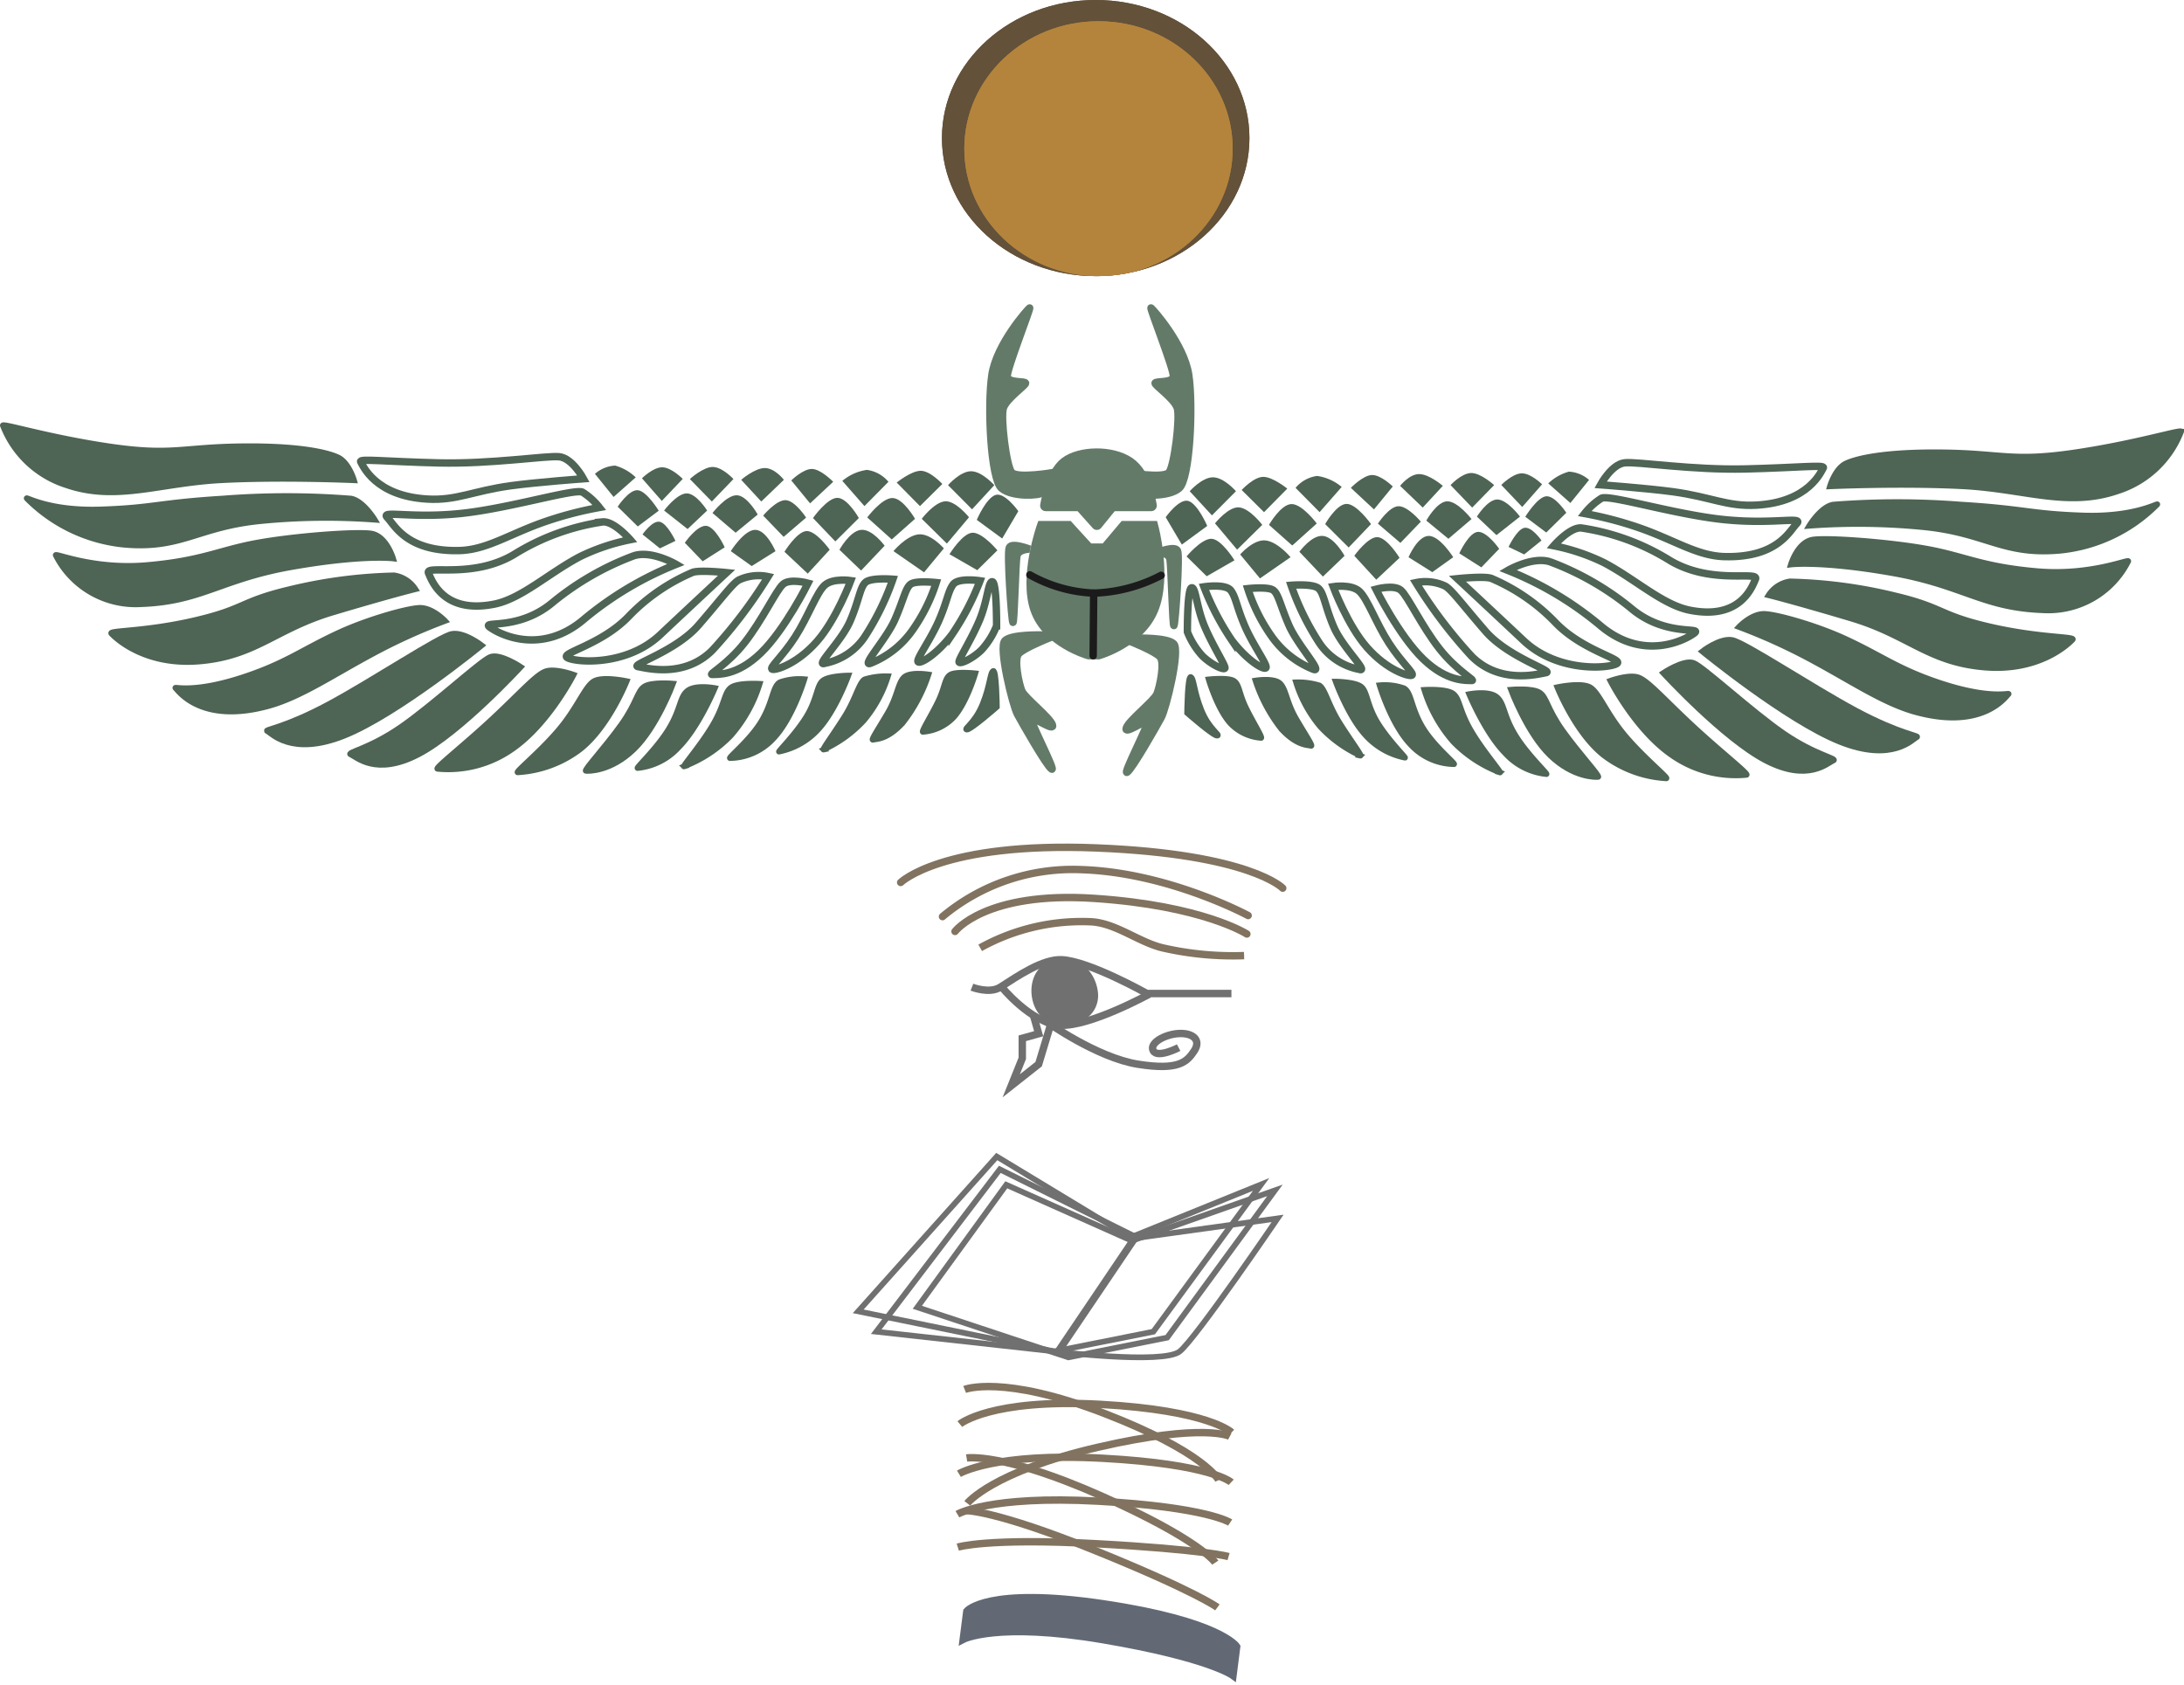 <svg xmlns="http://www.w3.org/2000/svg" width="294.609" height="227.283" viewBox="0 0 294.609 227.283">
  <g id="Media_Graphic" data-name="Media Graphic" transform="translate(-178.164 -396.617)">
    <g id="Beetle_Wing_Fonebox_twitter_video" data-name="Beetle Wing Fonebox twitter video" transform="translate(178.539 438.156)">
      <g id="Black_Beetle" data-name="Black Beetle" transform="translate(131.661 0)">
        <path id="Path_7" data-name="Path 7" d="M23.421,54.921h3.505l2.77,3.034h2.235l2.561-3.034h3.845s1.832,6.767,0,11.2S31.012,72.1,31.012,72.1H29.7s-5.589-1.547-7.138-5.982S23.421,54.921,23.421,54.921Z" transform="translate(-14.866 -25.432)" fill="#637a69" stroke="#637a69" stroke-width="1.5"/>
        <path id="Path_10" data-name="Path 10" d="M37.222,57.5" transform="translate(-12.936 -25.06)" fill="none" stroke="#637a69" stroke-width="1"/>
        <path id="Path_25" data-name="Path 25" d="M0,5" transform="translate(0 39.266)" fill="none" stroke="#637a69" stroke-width="1.5"/>
        <path id="Path_23" data-name="Path 23" d="M7.781,20.251a19.142,19.142,0,0,0,8.64,2.461,20.963,20.963,0,0,0,9.066-2.4" transform="translate(-0.891 15.764)" fill="none" stroke="#1c1b1b" stroke-linecap="round" stroke-width="1"/>
        <path id="Path_24" data-name="Path 24" d="M15.631,22.114l-.069,8.452" transform="translate(-0.136 16.362)" fill="none" stroke="#1c1b1b" stroke-linecap="round" stroke-width="1"/>
        <path id="Path_26" data-name="Path 26" d="M9.723,14.861s.643-4.286,2.629-5.793,6.272-1.615,8.646,0,2.964,5.793,2.964,5.793H18.681l-2.056,2.533-2.267-2.533Z" transform="translate(-0.702 11.809)" fill="#637a69" stroke="#637a69" stroke-linejoin="round" stroke-width="1.5"/>
        <g id="Right_Legs" data-name="Right Legs" transform="translate(19.863 32.478)">
          <path id="Path_111" data-name="Path 111" d="M-51.97,60.721c.12,0,4.107-.116,5.009.753s-1.022,8.722-1.684,9.952-3.916,6.939-4.6,7.383S-50.3,72.33-50.509,72s-3.2,1.855-2.857.832,3.741-3.648,4.131-4.589,1.092-4.227.43-4.987-4.065-2.117-4.065-2.117Z" transform="translate(53.393 -48.642)" fill="#637a69" stroke="#637a69" stroke-width="1"/>
          <path id="Path_112" data-name="Path 112" d="M-49.558,52.062s2.406-.941,2.736-.217-.293,9.762-.481,10.1-.361-8-.541-8.939S-49.558,52.062-49.558,52.062Z" transform="translate(53.765 -51.571)" fill="#637a69" stroke="#637a69" stroke-width="1"/>
        </g>
        <g id="Left_Legs" data-name="Left Legs" transform="translate(3.293 32.049)">
          <path id="Path_111-2" data-name="Path 111" d="M-48.148,60.721c-.12,0-4.107-.116-5.009.753s1.022,8.722,1.684,9.952,3.916,6.939,4.6,7.383-2.947-6.478-2.736-6.8,3.2,1.855,2.857.832-3.741-3.648-4.131-4.589-1.091-4.227-.43-4.987,4.065-2.117,4.065-2.117Z" transform="translate(53.393 -48.642)" fill="#637a69" stroke="#637a69" stroke-width="1"/>
          <path id="Path_112-2" data-name="Path 112" d="M-46.727,52.062s-2.406-.941-2.736-.217.293,9.762.481,10.1.361-8,.541-8.939S-46.727,52.062-46.727,52.062Z" transform="translate(50.285 -51.571)" fill="#637a69" stroke="#637a69" stroke-width="1"/>
        </g>
        <path id="Path_113" data-name="Path 113" d="M-53.356,49.164s5.021.875,5.747,0,1.519-7.394,1.123-8.666-3.016-3.053-3-3.375,2.387.03,2.469-.919-3.288-9.445-3.006-9.228,4.461,4.885,5.082,9.033.174,14.03-1.29,15.29-5.212.966-5.41.648S-53.356,49.164-53.356,49.164Z" transform="translate(73.26 -26.972)" fill="#637a69" stroke="#637a69" stroke-width="1"/>
        <path id="Path_114" data-name="Path 114" d="M-44.666,49.164s-5.021.875-5.747,0-1.519-7.394-1.123-8.666,3.016-3.053,3-3.375-2.387.03-2.469-.919S-47.72,26.759-48,26.976s-4.461,4.885-5.082,9.033-.174,14.03,1.29,15.29,5.212.966,5.41.648S-44.666,49.164-44.666,49.164Z" transform="translate(54.847 -26.972)" fill="#637a69" stroke="#637a69" stroke-width="1"/>
      </g>
      <g id="Right_Bottom_Wing" data-name="Right Bottom Wing" transform="translate(159.755 16.636)">
        <path id="Path_93" data-name="Path 93" d="M-45.84,64.683c-.448-.193-.5,4.861-.5,4.861s3.6,3.167,4.08,3.07-1.1-.868-2.141-3.456S-45.392,64.877-45.84,64.683Z" transform="translate(46.338 -31.532)" fill="#4e6454" stroke="#4e6454" stroke-width="0.75"/>
        <path id="Path_94" data-name="Path 94" d="M-43.694,64.946s2.562-.278,3.363.171.726,1.639,1.645,3.572,2.479,4.355,2.031,4.159a6.34,6.34,0,0,1-4.138-1.992C-42.554,68.881-43.694,64.946-43.694,64.946Z" transform="translate(46.595 -31.473)" fill="#4e6454" stroke="#4e6454" stroke-width="0.75"/>
        <path id="Path_95" data-name="Path 95" d="M-37.937,65.071s2.526-.415,3.345.4.862,2.537,2.153,4.754,2.375,3.784,1.993,3.662-1.876.046-4-2.27A21.223,21.223,0,0,1-37.937,65.071Z" transform="translate(47.153 -31.44)" fill="#4e6454" stroke="#4e6454" stroke-width="0.75"/>
        <path id="Path_96" data-name="Path 96" d="M-32.947,65.226a9.787,9.787,0,0,1,3.156.416c.758.438,1.2,2.584,2.647,4.917s3.187,4.633,2.886,4.569a16.957,16.957,0,0,1-5.427-3.919A17.273,17.273,0,0,1-32.947,65.226Z" transform="translate(47.637 -31.356)" fill="#4e6454" stroke="#4e6454" stroke-width="0.75"/>
        <path id="Path_97" data-name="Path 97" d="M-28.075,65.152s2.6.021,3.452.685.762,2.492,2.239,4.891,3.9,4.76,3.668,4.7a9.746,9.746,0,0,1-5.338-3.043C-26.394,69.82-28.075,65.152-28.075,65.152Z" transform="translate(48.109 -31.38)" fill="#4e6454" stroke="#4e6454" stroke-width="0.75"/>
        <path id="Path_98" data-name="Path 98" d="M-22.674,65.531a7.925,7.925,0,0,1,3.309.407c1.028.574.922,2.614,2.5,5.256s4.714,5.088,4.21,4.994a8.117,8.117,0,0,1-5.8-2.605C-21.089,70.868-22.674,65.531-22.674,65.531Z" transform="translate(48.633 -31.266)" fill="#4e6454" stroke="#4e6454" stroke-width="0.75"/>
        <path id="Path_99" data-name="Path 99" d="M-17.176,66s2.974-.185,3.9.514.8,2.2,2.375,4.926,4.282,5.823,3.939,5.718A17.375,17.375,0,0,1-13.278,73,19.193,19.193,0,0,1-17.176,66Z" transform="translate(49.167 -31.115)" fill="#4e6454" stroke="#4e6454" stroke-width="0.75"/>
        <path id="Path_100" data-name="Path 100" d="M-11.662,66.47s2.574-.5,3.683.343.9,2.447,2.555,5.17,4.595,5.4,4.18,5.284a8.668,8.668,0,0,1-5.524-2.788C-9.475,71.755-11.662,66.47-11.662,66.47Z" transform="translate(49.701 -31.005)" fill="#4e6454" stroke="#4e6454" stroke-width="0.75"/>
        <path id="Path_101" data-name="Path 101" d="M-6.524,65.989s2.889-.257,3.883.389.981,2.144,3.123,5.148,5.119,6.2,4.776,6.244-3.349.113-6.476-2.891S-6.524,65.989-6.524,65.989Z" transform="translate(50.2 -31.128)" fill="#4e6454" stroke="#4e6454" stroke-width="0.75"/>
        <path id="Path_102" data-name="Path 102" d="M-.822,65.8s3.187-.688,4.42,0,2.24,3.628,4.871,6.695,6,5.743,5.382,5.609A15.354,15.354,0,0,1,5.462,75C1.621,71.984-.822,65.8-.822,65.8Z" transform="translate(50.753 -31.269)" fill="#4e6454" stroke="#4e6454" stroke-width="0.75"/>
        <path id="Path_103" data-name="Path 103" d="M5.7,65.215s2.466-.9,3.759-.471,3.278,2.732,7.126,6.333,7.972,6.8,7.487,6.84a15.015,15.015,0,0,1-10.138-2.7C9.057,71.829,5.7,65.215,5.7,65.215Z" transform="translate(51.385 -31.548)" fill="#4e6454" stroke="#4e6454" stroke-width="0.75"/>
        <path id="Path_104" data-name="Path 104" d="M12.2,64.629s2.8-1.875,4.131-1.357,7.829,6.541,12.136,9.5,7.436,3.4,6.674,3.691-3.356,2.958-9.077,0S12.2,64.629,12.2,64.629Z" transform="translate(52.015 -32.011)" fill="#4e6454" stroke="#4e6454" stroke-width="0.75"/>
        <path id="Path_105" data-name="Path 105" d="M17,62.457s2.345-1.835,4.026-1.553,10.721,6.31,16.685,9.509,8.763,3.417,8.254,3.617-3.222,3.506-10.408.625S17,62.457,17,62.457Z" transform="translate(52.481 -32.749)" fill="#4e6454" stroke="#4e6454" stroke-width="0.75"/>
        <path id="Path_106" data-name="Path 106" d="M21.508,60.006s1.727-1.862,3.525-1.768S32.071,59.826,35.9,61.6c4.561,2.109,6.688,3.757,11.406,5.479,8.122,2.965,10.945,1.648,10.574,2s-3.449,4.908-12.532,2.416c-4.324-1.186-8.647-4.142-14.092-7.063A78.415,78.415,0,0,0,21.508,60.006Z" transform="translate(52.918 -33.595)" fill="#4e6454" stroke="#4e6454" stroke-width="0.75"/>
        <path id="Path_107" data-name="Path 107" d="M25.157,56.794a4.174,4.174,0,0,1,2.893-1.882,65.648,65.648,0,0,1,14.2,1.882c6.647,1.585,5.858,2.571,12.679,4.159s11.7,1.355,11.26,1.826-4.361,4.428-11.945,3.771S44,62.244,36.33,59.952,25.157,56.794,25.157,56.794Z" transform="translate(53.272 -34.661)" fill="#4e6454" stroke="#4e6454" stroke-width="0.75"/>
        <path id="Path_108" data-name="Path 108" d="M27.9,54.041s.9-3.091,3.01-3.387,10.4.317,15.482,1.258,7.336,2.358,14.735,3,12.618-1.789,12.288-1.3a12.073,12.073,0,0,1-11.455,6.6c-8.209-.282-10.8-3.326-20.365-5.008S27.9,54.041,27.9,54.041Z" transform="translate(53.538 -36.047)" fill="#4e6454" stroke="#4e6454" stroke-width="0.75"/>
        <path id="Path_109" data-name="Path 109" d="M30.157,50.015s1.56-2.592,3.241-2.874a110.574,110.574,0,0,1,17.281,0c8.728.535,9.244,1.223,16.422,1.468s10.28-1.844,10.011-1.468a21.391,21.391,0,0,1-13.06,6.238c-7.8.719-9.992-2.33-18.466-3.171A89.815,89.815,0,0,0,30.157,50.015Z" transform="translate(53.757 -37.249)" fill="#4e6454" stroke="#4e6454" stroke-width="0.75"/>
        <path id="Path_110" data-name="Path 110" d="M32.7,47.018s.693-2.4,2.158-3.1,5.369-1.617,13.251-1.505,9.263,1.244,17.668,0,14.61-3.242,14.307-2.776a13.575,13.575,0,0,1-8.561,8.045c-6.759,2.324-12.575-.235-20.874-.668S32.7,47.018,32.7,47.018Z" transform="translate(54.004 -39.572)" fill="#4e6454" stroke="#4e6454" stroke-width="0.75"/>
      </g>
      <g id="Right_Middle_wings" data-name="Right Middle wings" transform="translate(159.8 20.879)">
        <path id="Path_81" data-name="Path 81" d="M-45.748,55.58c-.578.186-.549,5.941-.549,5.941a10.454,10.454,0,0,0,2.04,3.259c1.264,1.222,2.88,1.919,3.017,1.63s-1.615-2.955-2.742-5.632S-45.17,55.395-45.748,55.58Z" transform="translate(46.297 -38.691)" fill="none" stroke="#4e6454" stroke-width="1"/>
        <path id="Path_82" data-name="Path 82" d="M-44.266,55.5s2.931-.454,3.634.5.771,2.228,1.92,4.868,3.137,5.281,2.794,5.57-2.562-1.052-4.594-3.734A35.609,35.609,0,0,1-44.266,55.5Z" transform="translate(46.494 -38.751)" fill="none" stroke="#4e6454" stroke-width="1"/>
        <path id="Path_83" data-name="Path 83" d="M-38.875,55.678s2.659-.29,3.4.185.979,2.085,2.175,4.807,4.857,6.617,3.137,5.838a12.586,12.586,0,0,1-5.48-4.367A23.758,23.758,0,0,1-38.875,55.678Z" transform="translate(47.017 -38.685)" fill="none" stroke="#4e6454" stroke-width="1"/>
        <path id="Path_84" data-name="Path 84" d="M-33.547,55.324s2.886-.243,3.666.4.908,2.511,2.117,5.283,4.826,6.133,3.383,5.658a8.364,8.364,0,0,1-5.344-3.54A35.572,35.572,0,0,1-33.547,55.324Z" transform="translate(47.534 -38.785)" fill="none" stroke="#4e6454" stroke-width="1"/>
        <path id="Path_85" data-name="Path 85" d="M-28.375,55.47s2.415-.37,3.519.617,2.248,4.27,3.989,6.973,3.6,4.229,3.085,4.376-3.356-.741-6-3.732S-28.375,55.47-28.375,55.47Z" transform="translate(48.035 -38.746)" fill="none" stroke="#4e6454" stroke-width="1"/>
        <path id="Path_86" data-name="Path 86" d="M-23.117,55.781s2.431-.67,3.366.134,2.8,4.839,5.192,7.884,5.012,4.344,4.357,4.3-3.273.262-6.541-2.9S-23.117,55.781-23.117,55.781Z" transform="translate(48.545 -38.708)" fill="none" stroke="#4e6454" stroke-width="1"/>
        <path id="Path_87" data-name="Path 87" d="M-18.2,55.08a6.256,6.256,0,0,1,3.946.456c.879.49,2.386,2.574,5.459,6.114S.516,67.014-.665,67.228-6.927,68.784-10.692,65A64.666,64.666,0,0,1-18.2,55.08Z" transform="translate(49.022 -38.892)" fill="none" stroke="#4e6454" stroke-width="1"/>
        <path id="Path_88" data-name="Path 88" d="M-13.1,54.685s3.858-.41,4.669,0a26.135,26.135,0,0,1,8.5,5.859c3.69,3.9,9.373,4.981,8.32,5.61S.468,67.4-4.146,63.06-13.1,54.685-13.1,54.685Z" transform="translate(49.517 -39.034)" fill="none" stroke="#4e6454" stroke-width="1"/>
        <path id="Path_89" data-name="Path 89" d="M-6.891,54.123s3.3-1.938,5.706-1.16A38.431,38.431,0,0,1,9.823,59.308c4.606,3.835,9.682,2.355,8.4,3.3S11.3,66.455,5.507,61.5A45.925,45.925,0,0,0-6.891,54.123Z" transform="translate(50.119 -39.586)" fill="none" stroke="#4e6454" stroke-width="1"/>
        <path id="Path_90" data-name="Path 90" d="M-1.25,51.859s2.183-2.538,3.718-2.4a31.275,31.275,0,0,1,11.963,4.393c5.62,3.347,12.021,1.325,11.529,2.51s-2.149,5.539-8.893,4.184c-3.648-.733-7.354-4.206-11.558-6.415A27.681,27.681,0,0,0-1.25,51.859Z" transform="translate(50.666 -40.65)" fill="none" stroke="#4e6454" stroke-width="1"/>
        <path id="Path_91" data-name="Path 91" d="M2.547,48.5a8.956,8.956,0,0,1,2.276-2.063c1.069-.529,9.964,2.219,16.581,2.887s10.725-.481,9.75.53S28.526,54.5,21.4,54.311c-3.7-.1-6.782-2.269-11.628-3.932A49.564,49.564,0,0,0,2.547,48.5Z" transform="translate(51.034 -41.638)" fill="none" stroke="#4e6454" stroke-width="1"/>
        <path id="Path_92" data-name="Path 92" d="M4.5,45.771s1.507-2.8,3.284-2.969,9.118,1.005,16.289.831,10.755-.606,10.48-.153-1.906,4.636-9.016,5.034c-3.946.221-6.09-1.092-11.222-1.8C10.786,46.234,4.5,45.771,4.5,45.771Z" transform="translate(51.224 -42.786)" fill="none" stroke="#4e6454" stroke-linecap="round" stroke-width="1"/>
      </g>
      <g id="Right_Top_Wing" data-name="Right Top Wing" transform="translate(156.869 22.078)">
        <path id="Path_35" data-name="Path 35" d="M-43.116,50.419C-44.481,50.48-46.4,52.8-46.4,52.8l2.714,2.676,3.746-2.153S-41.752,50.359-43.116,50.419Z" transform="translate(49.218 -41.351)" fill="#4e6454"/>
        <path id="Path_36" data-name="Path 36" d="M-42.906,49.365s1.877-2.36,3.325-2.145,3.051,2.352,3.051,2.352l-3.394,3.342Z" transform="translate(49.557 -42.38)" fill="#4e6454"/>
        <path id="Path_37" data-name="Path 37" d="M-39.812,52.482s1.813-2.1,3.462-1.887,3.336,2.256,3.336,2.256l-4.125,2.86Z" transform="translate(49.857 -41.299)" fill="#4e6454"/>
        <path id="Path_38" data-name="Path 38" d="M-32.532,52.264c.067-.054,1.653-2.273,3.178-2.136s2.919,2.687,2.919,2.687l-2.919,2.8Z" transform="translate(50.563 -41.445)" fill="#4e6454"/>
        <path id="Path_39" data-name="Path 39" d="M-36.266,49.678s1.593-2.782,3.034-2.806,3.411,2.62,3.411,2.62l-3.308,2.971Z" transform="translate(50.201 -42.486)" fill="#4e6454"/>
        <path id="Path_40" data-name="Path 40" d="M-29.359,49.58s1.463-2.622,2.828-2.723,3.36,2.723,3.36,2.723l-3.017,3.156Z" transform="translate(50.871 -42.492)" fill="#4e6454"/>
        <path id="Path_41" data-name="Path 41" d="M-25.775,52.766s1.887-2.653,3.185-2.512,2.919,2.789,2.919,2.789l-3.142,2.95Z" transform="translate(51.218 -41.405)" fill="#4e6454"/>
        <path id="Path_42" data-name="Path 42" d="M-19.109,53s1.222-2.875,2.731-2.875,3.3,2.875,3.3,2.875L-15.9,55.013Z" transform="translate(51.865 -41.444)" fill="#4e6454"/>
        <path id="Path_43" data-name="Path 43" d="M-12.865,52.611s1.33-2.921,2.577-2.9S-7.483,52-7.483,52l-2.406,2.5Z" transform="translate(52.47 -41.576)" fill="#4e6454"/>
        <path id="Path_44" data-name="Path 44" d="M-6.807,51.879s1.091-2.328,2.1-2.569,2.345,1.7,2.345,1.7L-4.7,52.893Z" transform="translate(53.058 -41.712)" fill="#4e6454"/>
        <path id="Path_45" data-name="Path 45" d="M-10.7,48.714s1.481-2.383,2.811-2.31,3,2.31,3,2.31l-3.171,2.5Z" transform="translate(52.68 -42.637)" fill="#4e6454"/>
        <path id="Path_46" data-name="Path 46" d="M-4.75,48.84s1.628-2.671,2.828-2.764S.786,48.3.786,48.3l-2.708,2.665Z" transform="translate(53.257 -42.742)" fill="#4e6454"/>
        <path id="Path_47" data-name="Path 47" d="M-2.016,45.151A6.5,6.5,0,0,1,.761,43.563a4.471,4.471,0,0,1,2.725,1.114L.967,47.792Z" transform="translate(53.625 -43.55)" fill="#4e6454"/>
        <path id="Path_48" data-name="Path 48" d="M-7.7,45.3s1.5-1.537,2.742-1.568,2.76,1.485,2.76,1.485L-4.875,48.27Z" transform="translate(52.971 -43.492)" fill="#4e6454"/>
        <path id="Path_49" data-name="Path 49" d="M-13.938,45.447s1.44-1.578,2.742-1.63,3.137,1.63,3.137,1.63l-2.965,3.032Z" transform="translate(52.366 -43.62)" fill="#4e6454"/>
        <path id="Path_50" data-name="Path 50" d="M-16.922,49.19s1.436-2.6,2.845-2.6,3.257,2.393,3.257,2.393l-3.12,2.661Z" transform="translate(52.077 -42.576)" fill="#4e6454"/>
        <path id="Path_51" data-name="Path 51" d="M-20.078,45.34s1.243-1.619,2.605-1.588,3.154,1.588,3.154,1.588l-2.708,2.929Z" transform="translate(51.702 -43.41)" fill="#4e6454"/>
        <path id="Path_52" data-name="Path 52" d="M-26.2,45.753s1.671-1.733,2.88-1.733,2.777,1.547,2.777,1.547l-2.537,3.094Z" transform="translate(51.177 -43.554)" fill="#4e6454"/>
        <path id="Path_53" data-name="Path 53" d="M-33,45.769a4.616,4.616,0,0,1,2.9-1.609,6.6,6.6,0,0,1,3.325,1.485l-2.982,3.4Z" transform="translate(50.518 -43.57)" fill="#4e6454"/>
        <path id="Path_54" data-name="Path 54" d="M-22.875,49.443s1.508-2.326,2.777-2.352,3.017,2.084,3.017,2.084l-2.76,2.867Z" transform="translate(51.5 -42.416)" fill="#4e6454"/>
        <path id="Path_55" data-name="Path 55" d="M-39.615,45.987s1.628-1.774,2.914-1.774,3.24,1.588,3.24,1.588L-36.6,48.978Z" transform="translate(49.865 -43.499)" fill="#4e6454"/>
        <path id="Path_56" data-name="Path 56" d="M-46.016,46.177l3,3.259,3.24-3.259S-41.4,44.3-42.879,44.3-46.016,46.177-46.016,46.177Z" transform="translate(49.255 -43.525)" fill="#4e6454"/>
        <path id="Path_57" data-name="Path 57" d="M-48.969,48.756s1.852-2.636,3.112-2.174,2.493,3.35,2.493,3.35l-3.428,2.517Z" transform="translate(48.969 -42.597)" fill="#4e6454"/>
      </g>
      <g id="Left_Bottom_Wing" data-name="Left Bottom Wing" transform="translate(0 15.819)">
        <path id="Path_93-2" data-name="Path 93" d="M-42.666,64.683c.449-.193.5,4.861.5,4.861s-3.6,3.167-4.08,3.07,1.1-.868,2.141-3.456S-43.115,64.877-42.666,64.683Z" transform="translate(176.272 -31.532)" fill="#4e6454" stroke="#4e6454" stroke-width="0.75"/>
        <path id="Path_94-2" data-name="Path 94" d="M-36.577,64.946s-2.562-.278-3.363.171-.726,1.639-1.645,3.572-2.479,4.355-2.031,4.159a6.34,6.34,0,0,0,4.138-1.992C-37.717,68.881-36.577,64.946-36.577,64.946Z" transform="translate(167.78 -31.473)" fill="#4e6454" stroke="#4e6454" stroke-width="0.75"/>
        <path id="Path_95-2" data-name="Path 95" d="M-30.368,65.071s-2.527-.415-3.345.4-.862,2.537-2.153,4.754-2.375,3.784-1.993,3.662,1.876.046,4-2.27A21.223,21.223,0,0,0-30.368,65.071Z" transform="translate(155.256 -31.44)" fill="#4e6454" stroke="#4e6454" stroke-width="0.75"/>
        <path id="Path_96-2" data-name="Path 96" d="M-24.224,65.226a9.787,9.787,0,0,0-3.156.416c-.758.438-1.2,2.584-2.647,4.917s-3.187,4.633-2.886,4.569a16.957,16.957,0,0,0,5.427-3.919A17.273,17.273,0,0,0-24.224,65.226Z" transform="translate(143.638 -31.356)" fill="#4e6454" stroke="#4e6454" stroke-width="0.75"/>
        <path id="Path_97-2" data-name="Path 97" d="M-18.7,65.152s-2.6.021-3.452.685-.762,2.492-2.239,4.891-3.9,4.76-3.668,4.7a9.746,9.746,0,0,0,5.338-3.043C-20.381,69.82-18.7,65.152-18.7,65.152Z" transform="translate(132.77 -31.38)" fill="#4e6454" stroke="#4e6454" stroke-width="0.75"/>
        <path id="Path_98-2" data-name="Path 98" d="M-12.6,65.531a7.925,7.925,0,0,0-3.309.407c-1.028.574-.922,2.614-2.5,5.256s-4.714,5.088-4.21,4.994a8.117,8.117,0,0,0,5.8-2.605C-14.186,70.868-12.6,65.531-12.6,65.531Z" transform="translate(120.745 -31.266)" fill="#4e6454" stroke="#4e6454" stroke-width="0.75"/>
        <path id="Path_99-2" data-name="Path 99" d="M-6.934,66s-2.974-.185-3.9.514-.8,2.2-2.375,4.926-4.282,5.823-3.939,5.718A17.375,17.375,0,0,0-10.832,73,19.193,19.193,0,0,0-6.934,66Z" transform="translate(109.047 -31.115)" fill="#4e6454" stroke="#4e6454" stroke-width="0.75"/>
        <path id="Path_100-2" data-name="Path 100" d="M-1.2,66.47s-2.574-.5-3.683.343-.9,2.447-2.555,5.17-4.595,5.4-4.18,5.284A8.667,8.667,0,0,0-6.1,74.478C-3.391,71.755-1.2,66.47-1.2,66.47Z" transform="translate(97.269 -31.005)" fill="#4e6454" stroke="#4e6454" stroke-width="0.75"/>
        <path id="Path_101-2" data-name="Path 101" d="M5.286,65.989S2.4,65.732,1.4,66.378.422,68.522-1.72,71.526s-5.119,6.2-4.776,6.244,3.349.113,6.476-2.891S5.286,65.989,5.286,65.989Z" transform="translate(85.142 -31.128)" fill="#4e6454" stroke="#4e6454" stroke-width="0.75"/>
        <path id="Path_102-2" data-name="Path 102" d="M13.926,65.8s-3.187-.688-4.42,0S7.265,69.432,4.634,72.5s-6,5.743-5.382,5.609A15.354,15.354,0,0,0,7.641,75C11.483,71.984,13.926,65.8,13.926,65.8Z" transform="translate(70.248 -31.269)" fill="#4e6454" stroke="#4e6454" stroke-width="0.75"/>
        <path id="Path_103-2" data-name="Path 103" d="M24.112,65.215s-2.466-.9-3.759-.471-3.278,2.732-7.126,6.333-7.972,6.8-7.487,6.84a15.015,15.015,0,0,0,10.138-2.7C20.757,71.829,24.112,65.215,24.112,65.215Z" transform="translate(52.904 -31.548)" fill="#4e6454" stroke="#4e6454" stroke-width="0.75"/>
        <path id="Path_104-2" data-name="Path 104" d="M35.254,64.629s-2.8-1.875-4.131-1.357-7.829,6.541-12.136,9.5-7.436,3.4-6.674,3.691,3.356,2.958,9.077,0S35.254,64.629,35.254,64.629Z" transform="translate(34.637 -32.011)" fill="#4e6454" stroke="#4e6454" stroke-width="0.75"/>
        <path id="Path_105-2" data-name="Path 105" d="M46.021,62.457S43.676,60.623,42,60.9s-10.721,6.31-16.685,9.509-8.763,3.417-8.254,3.617,3.222,3.506,10.408.625S46.021,62.457,46.021,62.457Z" transform="translate(18.604 -32.749)" fill="#4e6454" stroke="#4e6454" stroke-width="0.75"/>
        <path id="Path_106-2" data-name="Path 106" d="M57.913,60.006s-1.727-1.862-3.525-1.768S47.35,59.826,43.521,61.6c-4.561,2.109-6.688,3.757-11.406,5.479-8.122,2.965-10.945,1.648-10.574,2s3.449,4.908,12.532,2.416c4.324-1.186,8.647-4.142,14.092-7.063A78.415,78.415,0,0,1,57.913,60.006Z" transform="translate(1.764 -33.595)" fill="#4e6454" stroke="#4e6454" stroke-width="0.75"/>
        <path id="Path_107-2" data-name="Path 107" d="M66.22,56.794a4.174,4.174,0,0,0-2.893-1.882,65.648,65.648,0,0,0-14.2,1.882c-6.647,1.585-5.858,2.571-12.679,4.159s-11.7,1.355-11.26,1.826,4.361,4.428,11.945,3.771,10.249-4.307,17.917-6.6S66.22,56.794,66.22,56.794Z" transform="translate(-10.546 -34.661)" fill="#4e6454" stroke="#4e6454" stroke-width="0.75"/>
        <path id="Path_108-2" data-name="Path 108" d="M73.431,54.041s-.9-3.091-3.01-3.387-10.4.317-15.482,1.258-7.336,2.358-14.735,3-12.618-1.789-12.288-1.3a12.073,12.073,0,0,0,11.455,6.6c8.209-.282,10.8-3.326,20.365-5.008S73.431,54.041,73.431,54.041Z" transform="translate(-20.767 -36.047)" fill="#4e6454" stroke="#4e6454" stroke-width="0.75"/>
        <path id="Path_109-2" data-name="Path 109" d="M77.127,50.015s-1.56-2.592-3.241-2.874a110.574,110.574,0,0,0-17.281,0c-8.728.535-9.244,1.223-16.422,1.468S29.9,46.764,30.173,47.141a21.391,21.391,0,0,0,13.06,6.238c7.8.719,9.992-2.33,18.466-3.171A89.815,89.815,0,0,1,77.127,50.015Z" transform="translate(-26.937 -37.249)" fill="#4e6454" stroke="#4e6454" stroke-width="0.75"/>
        <path id="Path_110-2" data-name="Path 110" d="M80.1,47.018s-.693-2.4-2.158-3.1-5.369-1.617-13.251-1.505-9.263,1.244-17.668,0-14.61-3.242-14.307-2.776a13.575,13.575,0,0,0,8.561,8.045c6.759,2.324,12.575-.235,20.874-.668S80.1,47.018,80.1,47.018Z" transform="translate(-32.704 -39.572)" fill="#4e6454" stroke="#4e6454" stroke-width="0.75"/>
      </g>
      <g id="Left_Middle_wings" data-name="Left Middle wings" transform="translate(48.267 20.063)">
        <path id="Path_81-2" data-name="Path 81" d="M-41.782,55.58c.579.186.549,5.941.549,5.941a10.454,10.454,0,0,1-2.04,3.259c-1.264,1.222-2.88,1.919-3.017,1.63s1.615-2.955,2.742-5.632S-42.36,55.395-41.782,55.58Z" transform="translate(127.024 -38.691)" fill="none" stroke="#4e6454" stroke-width="1"/>
        <path id="Path_82-2" data-name="Path 82" d="M-35.879,55.5s-2.931-.454-3.634.5-.771,2.228-1.92,4.868-3.137,5.281-2.794,5.57,2.562-1.052,4.594-3.734A35.608,35.608,0,0,0-35.879,55.5Z" transform="translate(119.442 -38.751)" fill="none" stroke="#4e6454" stroke-width="1"/>
        <path id="Path_83-2" data-name="Path 83" d="M-29.716,55.678s-2.659-.29-3.4.185-.979,2.085-2.175,4.807-4.857,6.617-3.137,5.838a12.586,12.586,0,0,0,5.48-4.367A23.758,23.758,0,0,0-29.716,55.678Z" transform="translate(107.366 -38.685)" fill="none" stroke="#4e6454" stroke-width="1"/>
        <path id="Path_84-2" data-name="Path 84" d="M-24.046,55.324s-2.886-.243-3.666.4-.908,2.511-2.117,5.283-4.826,6.133-3.383,5.658a8.364,8.364,0,0,0,5.344-3.54A35.572,35.572,0,0,0-24.046,55.324Z" transform="translate(95.851 -38.785)" fill="none" stroke="#4e6454" stroke-width="1"/>
        <path id="Path_85-2" data-name="Path 85" d="M-17.694,55.47s-2.415-.37-3.519.617-2.248,4.27-3.989,6.973-3.6,4.229-3.085,4.376,3.356-.741,6-3.732S-17.694,55.47-17.694,55.47Z" transform="translate(83.825 -38.746)" fill="none" stroke="#4e6454" stroke-width="1"/>
        <path id="Path_86-2" data-name="Path 86" d="M-10.1,55.781s-2.431-.67-3.366.134-2.8,4.839-5.192,7.884-5.012,4.344-4.357,4.3,3.273.262,6.541-2.9S-10.1,55.781-10.1,55.781Z" transform="translate(70.463 -38.708)" fill="none" stroke="#4e6454" stroke-width="1"/>
        <path id="Path_87-2" data-name="Path 87" d="M-.518,55.08a6.256,6.256,0,0,0-3.946.456c-.879.49-2.386,2.574-5.459,6.114s-9.314,5.364-8.133,5.578S-11.794,68.784-8.029,65A64.666,64.666,0,0,0-.518,55.08Z" transform="translate(55.491 -38.892)" fill="none" stroke="#4e6454" stroke-width="1"/>
        <path id="Path_88-2" data-name="Path 88" d="M8.512,54.685s-3.858-.41-4.669,0a26.135,26.135,0,0,0-8.5,5.859c-3.69,3.9-9.373,4.981-8.32,5.61S-5.058,67.4-.444,63.06,8.512,54.685,8.512,54.685Z" transform="translate(40.865 -39.034)" fill="none" stroke="#4e6454" stroke-width="1"/>
        <path id="Path_89-2" data-name="Path 89" d="M18.427,54.123s-3.3-1.938-5.706-1.16A38.431,38.431,0,0,0,1.714,59.308c-4.606,3.835-9.682,2.355-8.4,3.3S.237,66.455,6.03,61.5A45.925,45.925,0,0,1,18.427,54.123Z" transform="translate(24.136 -39.586)" fill="none" stroke="#4e6454" stroke-width="1"/>
        <path id="Path_90-2" data-name="Path 90" d="M25.988,51.859s-2.183-2.538-3.718-2.4a31.275,31.275,0,0,0-11.963,4.393C4.686,57.2-1.715,55.178-1.223,56.363S.927,61.9,7.67,60.547c3.648-.733,7.354-4.206,11.558-6.415A27.681,27.681,0,0,1,25.988,51.859Z" transform="translate(10.387 -40.65)" fill="none" stroke="#4e6454" stroke-width="1"/>
        <path id="Path_91-2" data-name="Path 91" d="M31.3,48.5a8.956,8.956,0,0,0-2.276-2.063c-1.069-.529-9.964,2.219-16.581,2.887s-10.725-.481-9.75.53,2.628,4.643,9.75,4.455c3.7-.1,6.782-2.269,11.628-3.932A49.564,49.564,0,0,1,31.3,48.5Z" transform="translate(0.914 -41.638)" fill="none" stroke="#4e6454" stroke-width="1"/>
        <path id="Path_92-2" data-name="Path 92" d="M34.568,45.771s-1.507-2.8-3.284-2.969-9.118,1.005-16.289.831-10.755-.606-10.48-.153,1.906,4.636,9.016,5.034c3.946.221,6.09-1.092,11.222-1.8C28.282,46.234,34.568,45.771,34.568,45.771Z" transform="translate(-4.5 -42.786)" fill="none" stroke="#4e6454" stroke-linecap="round" stroke-width="1"/>
      </g>
      <g id="Left_Top_Wing" data-name="Left Top Wing" transform="translate(79.878 21.261)">
        <path id="Path_35-2" data-name="Path 35" d="M-43.216,50.419c1.365.06,3.279,2.378,3.279,2.378l-2.714,2.676L-46.4,53.32S-44.58,50.359-43.216,50.419Z" transform="translate(94.225 -41.351)" fill="#4e6454"/>
        <path id="Path_36-2" data-name="Path 36" d="M-36.53,49.365s-1.877-2.36-3.325-2.145-3.051,2.352-3.051,2.352l3.394,3.342Z" transform="translate(86.991 -42.38)" fill="#4e6454"/>
        <path id="Path_37-2" data-name="Path 37" d="M-33.014,52.482s-1.813-2.1-3.462-1.887-3.336,2.256-3.336,2.256l4.125,2.86Z" transform="translate(80.082 -41.299)" fill="#4e6454"/>
        <path id="Path_38-2" data-name="Path 38" d="M-26.436,52.264c-.067-.054-1.653-2.273-3.178-2.136s-2.919,2.687-2.919,2.687l2.919,2.8Z" transform="translate(65.517 -41.445)" fill="#4e6454"/>
        <path id="Path_39-2" data-name="Path 39" d="M-29.821,49.678s-1.593-2.782-3.034-2.806-3.411,2.62-3.411,2.62l3.308,2.971Z" transform="translate(72.998 -42.486)" fill="#4e6454"/>
        <path id="Path_40-2" data-name="Path 40" d="M-23.172,49.58S-24.635,46.958-26,46.857s-3.36,2.723-3.36,2.723l3.017,3.156Z" transform="translate(58.772 -42.492)" fill="#4e6454"/>
        <path id="Path_41-2" data-name="Path 41" d="M-19.671,52.766s-1.887-2.653-3.185-2.512-2.919,2.789-2.919,2.789l3.142,2.95Z" transform="translate(51.34 -41.405)" fill="#4e6454"/>
        <path id="Path_42-2" data-name="Path 42" d="M-13.076,53s-1.222-2.875-2.731-2.875S-19.109,53-19.109,53l2.822,2.011Z" transform="translate(37.432 -41.444)" fill="#4e6454"/>
        <path id="Path_43-2" data-name="Path 43" d="M-7.483,52.611s-1.33-2.921-2.577-2.9S-12.865,52-12.865,52l2.406,2.5Z" transform="translate(24.989 -41.576)" fill="#4e6454"/>
        <path id="Path_44-2" data-name="Path 44" d="M-2.357,51.879s-1.091-2.328-2.1-2.569-2.345,1.7-2.345,1.7l2.345,1.882Z" transform="translate(13.219 -41.712)" fill="#4e6454"/>
        <path id="Path_45-2" data-name="Path 45" d="M-4.893,48.714S-6.373,46.332-7.7,46.4s-3,2.31-3,2.31l3.171,2.5Z" transform="translate(20.028 -42.637)" fill="#4e6454"/>
        <path id="Path_46-2" data-name="Path 46" d="M.786,48.84s-1.628-2.671-2.828-2.764S-4.75,48.3-4.75,48.3l2.708,2.665Z" transform="translate(7.818 -42.742)" fill="#4e6454"/>
        <path id="Path_47-2" data-name="Path 47" d="M3.486,45.151A6.5,6.5,0,0,0,.71,43.563a4.471,4.471,0,0,0-2.725,1.114L.5,47.792Z" transform="translate(2.016 -43.55)" fill="#4e6454"/>
        <path id="Path_48-2" data-name="Path 48" d="M-2.2,45.3s-1.5-1.537-2.742-1.568S-7.7,45.217-7.7,45.217l2.674,3.053Z" transform="translate(14.045 -43.492)" fill="#4e6454"/>
        <path id="Path_49-2" data-name="Path 49" d="M-8.058,45.447s-1.44-1.578-2.742-1.63-3.137,1.63-3.137,1.63l2.965,3.032Z" transform="translate(26.741 -43.62)" fill="#4e6454"/>
        <path id="Path_50-2" data-name="Path 50" d="M-10.82,49.19s-1.436-2.6-2.845-2.6-3.257,2.393-3.257,2.393l3.12,2.661Z" transform="translate(32.777 -42.576)" fill="#4e6454"/>
        <path id="Path_51-2" data-name="Path 51" d="M-14.319,45.34s-1.243-1.619-2.605-1.588-3.154,1.588-3.154,1.588l2.708,2.929Z" transform="translate(39.807 -43.41)" fill="#4e6454"/>
        <path id="Path_52-2" data-name="Path 52" d="M-20.547,45.753s-1.671-1.733-2.88-1.733S-26.2,45.568-26.2,45.568l2.537,3.094Z" transform="translate(52.685 -43.554)" fill="#4e6454"/>
        <path id="Path_53-2" data-name="Path 53" d="M-26.778,45.769a4.616,4.616,0,0,0-2.9-1.609A6.6,6.6,0,0,0-33,45.645l2.982,3.4Z" transform="translate(66.372 -43.57)" fill="#4e6454"/>
        <path id="Path_54-2" data-name="Path 54" d="M-17.082,49.443s-1.508-2.326-2.777-2.352-3.017,2.084-3.017,2.084l2.76,2.867Z" transform="translate(45.569 -42.416)" fill="#4e6454"/>
        <path id="Path_55-2" data-name="Path 55" d="M-33.462,45.987s-1.628-1.774-2.914-1.774-3.24,1.588-3.24,1.588l3.137,3.177Z" transform="translate(80.323 -43.499)" fill="#4e6454"/>
        <path id="Path_56-2" data-name="Path 56" d="M-39.777,46.177l-3,3.259-3.24-3.259s1.626-1.877,3.1-1.877S-39.777,46.177-39.777,46.177Z" transform="translate(93.649 -43.525)" fill="#4e6454"/>
        <path id="Path_57-2" data-name="Path 57" d="M-43.364,48.756s-1.852-2.636-3.112-2.174-2.493,3.35-2.493,3.35l3.428,2.517Z" transform="translate(100.476 -42.597)" fill="#4e6454"/>
      </g>
    </g>
    <g id="Sun" transform="translate(305.227 396.617)">
      <g id="Ellipse_3" data-name="Ellipse 3" fill="#635139" stroke="#635139" stroke-width="1">
        <ellipse cx="20.739" cy="18.626" rx="20.739" ry="18.626" stroke="none"/>
        <ellipse cx="20.739" cy="18.626" rx="20.239" ry="18.126" fill="none"/>
      </g>
      <g id="Ellipse_4" data-name="Ellipse 4" transform="translate(3.017 2.866)" fill="#b4843d" stroke="#b4843d" stroke-width="1">
        <ellipse cx="18.1" cy="17.193" rx="18.1" ry="17.193" stroke="none"/>
        <ellipse cx="18.1" cy="17.193" rx="17.6" ry="16.693" fill="none"/>
      </g>
    </g>
    <g id="Group_18" data-name="Group 18" transform="translate(299.657 510.534)">
      <path id="Path_262" data-name="Path 262" d="M51.536,5.027S47.066.5,26.276.028,0,5.134,0,5.134" transform="matrix(1, 0.017, -0.017, 1, 0.09, 0)" fill="none" stroke="#81735f" stroke-linecap="round" stroke-width="1"/>
      <path id="Path_263" data-name="Path 263" d="M39.371,4.111S33.336.486,18.615.027,0,5.144,0,5.144" transform="matrix(0.999, 0.035, -0.035, 0.999, 7.515, 6.603)" fill="none" stroke="#81735f" stroke-linecap="round" stroke-width="1"/>
      <path id="Path_264" data-name="Path 264" d="M41.221,6.619S30.6.635,18.887.038A27.4,27.4,0,0,0,0,6.044" transform="translate(5.542 3.697) rotate(-1)" fill="none" stroke="#81735f" stroke-linecap="round" stroke-width="1"/>
    </g>
    <g id="Book" transform="translate(293.932 552.643)">
      <path id="Path_283" data-name="Path 283" d="M-1.038,14.539,9.524-1.112" transform="translate(28.086 11.661)" fill="none" stroke="#707070" stroke-width="1"/>
      <path id="Path_266" data-name="Path 266" d="M5090.179,663.965l-16.669,21.9,24.04,2.66,13.338-2.66L5125.424,666l-17.152,6.955Z" transform="translate(-5071.076 -662.236)" fill="none" stroke="#707070" stroke-width="0.77"/>
      <path id="Path_267" data-name="Path 267" d="M18.69,0,0,20.882l26.473,5.409s14.68,1.8,16.9,0,13.2-17.945,13.2-17.945l-19.6,2.722Z" transform="translate(0 0)" fill="none" stroke="#707070" stroke-width="0.77"/>
      <path id="Path_268" data-name="Path 268" d="M5088.963,665.249l-12,16.524,20.364,6.753,13.338-2.66L5125.2,666l-19.294,6.8Z" transform="translate(-5068.988 -661.435)" fill="none" stroke="#707070" stroke-width="0.77"/>
    </g>
    <g id="Group_17" data-name="Group 17" transform="translate(307.315 580.589)">
      <path id="Path_269" data-name="Path 269" d="M36.359,2.873S33.274.026,18.66,0,0,3.723,0,3.723" transform="matrix(0.934, 0.358, -0.358, 0.934, 2.309, 0)" fill="none" stroke="#81735f" stroke-width="1"/>
      <path id="Path_270" data-name="Path 270" d="M36.687,3.177S33.524.3,18.794.016,0,3.338,0,3.338" transform="matrix(0.999, 0.035, -0.035, 0.999, 0.442, 4.81)" fill="none" stroke="#81735f" stroke-width="1"/>
      <path id="Path_271" data-name="Path 271" d="M36.546,3.244S33.7.586,19.026.058,0,2.8,0,2.8" transform="matrix(0.966, -0.259, 0.259, 0.966, 0.603, 16.135)" fill="none" stroke="#81735f" stroke-width="1"/>
      <path id="Path_272" data-name="Path 272" d="M36.755,2.651S34.073.3,19.344.018,0,2.787,0,2.787" transform="matrix(0.999, 0.035, -0.035, 0.999, 0.3, 12.067)" fill="none" stroke="#81735f" stroke-width="1"/>
      <path id="Path_273" data-name="Path 273" d="M36.821,2.278S33.626.3,18.9.02,0,2.447,0,2.447" transform="matrix(0.999, 0.035, -0.035, 0.999, 0.085, 17.866)" fill="none" stroke="#81735f" stroke-width="1"/>
      <path id="Path_274" data-name="Path 274" d="M36.384,1.968S33.274-.006,18.693,0,0,2.714,0,2.714" transform="translate(2.345 10.244) rotate(24)" fill="none" stroke="#81735f" stroke-width="1"/>
      <path id="Path_275" data-name="Path 275" d="M36.565,1.149S33.347.318,18.617.037,0,1.153,0,1.153" transform="matrix(0.999, 0.035, -0.035, 0.999, 0.088, 23.598)" fill="none" stroke="#81735f" stroke-width="1"/>
      <path id="Path_276" data-name="Path 276" d="M36.346.929S32.838.015,18.235,0,0,1.534,0,1.534" transform="translate(1.719 18.399) rotate(22)" fill="none" stroke="#81735f" stroke-width="1"/>
      <path id="Path_277" data-name="Path 277" d="M36.707,3.208l.052,3.937S33.239,5.215,18.738,4.8.047,7.369.047,7.369L0,3.551S2.2-.13,18.14,0,36.707,3.208,36.707,3.208Z" transform="translate(1.764 29.876) rotate(8)" fill="#626975" stroke="#626975" stroke-width="1"/>
    </g>
    <g id="Eye" transform="translate(309.27 520.445)">
      <path id="Path_278" data-name="Path 278" d="M324.434,543.069s2.371.938,3.834,0c2.366-1.519,5.718-3.819,8.273-3.7,3.708.166,11.5,4.559,11.5,4.559h11.4" transform="translate(-324.434 -533.72)" fill="none" stroke="#707070" stroke-width="1"/>
      <g id="Path_280" data-name="Path 280" transform="translate(5.549 6.28)" fill="#707070">
        <path d="M 6.821 7.61 C 5.437 7.61 4.399 7.125 3.737 6.168 C 3.049 5.176 2.975 4.008 2.975 3.551 C 2.975 2.674 3.252 -0.187 6.821 -0.187 C 10.214 -0.187 10.977 3.069 10.977 4.209 C 10.977 5.778 9.889 7.61 6.821 7.61 Z" stroke="none"/>
        <path d="M 6.821 0.313 C 5.584 0.313 4.676 0.684 4.123 1.414 C 3.538 2.185 3.475 3.166 3.475 3.551 C 3.475 3.871 3.523 4.983 4.148 5.884 C 4.719 6.709 5.594 7.11 6.821 7.11 C 10.301 7.11 10.477 4.693 10.477 4.209 C 10.477 3.198 9.806 0.313 6.821 0.313 M 6.821 -0.687 C 10.347 -0.687 11.477 2.549 11.477 4.209 C 11.477 5.869 10.347 8.11 6.821 8.11 C 3.295 8.11 2.475 5.211 2.475 3.551 C 2.475 1.891 3.295 -0.687 6.821 -0.687 Z" stroke="none" fill="#707070"/>
      </g>
      <path id="Path_279" data-name="Path 279" d="M328.1,542.905s4.044,5.05,8,5.287,12.006-4.18,12.006-4.18" transform="translate(-324.199 -533.713)" fill="none" stroke="#707070" stroke-width="1"/>
      <path id="Path_281" data-name="Path 281" d="M333.871,547.7s6.828,4.871,12.357,5.748,6.616-.33,7.588-1.8-.175-2.448-2.1-2.338-4.016,1.315-3.415,2.338,3.415-.438,3.415-.438" transform="translate(-323.829 -533.704)" fill="none" stroke="#707070" stroke-width="1"/>
      <path id="Path_282" data-name="Path 282" d="M334.73,548.1l-1.612,5.34-3.7,2.923,1.492-3.71v-2.7l2.209-.618L332.4,546.8" transform="translate(-324.115 -533.706)" fill="none" stroke="#707070" stroke-width="1"/>
      <path id="Path_265" data-name="Path 265" d="M35.628,3.847A42.394,42.394,0,0,1,24.6,3.187C21.4,2.543,18.211.1,14.9.009A28.245,28.245,0,0,0,0,4.046" transform="matrix(0.999, 0.035, -0.035, 0.999, 1.258, 0)" fill="none" stroke="#81735f" stroke-width="1"/>
    </g>
  </g>
</svg>
